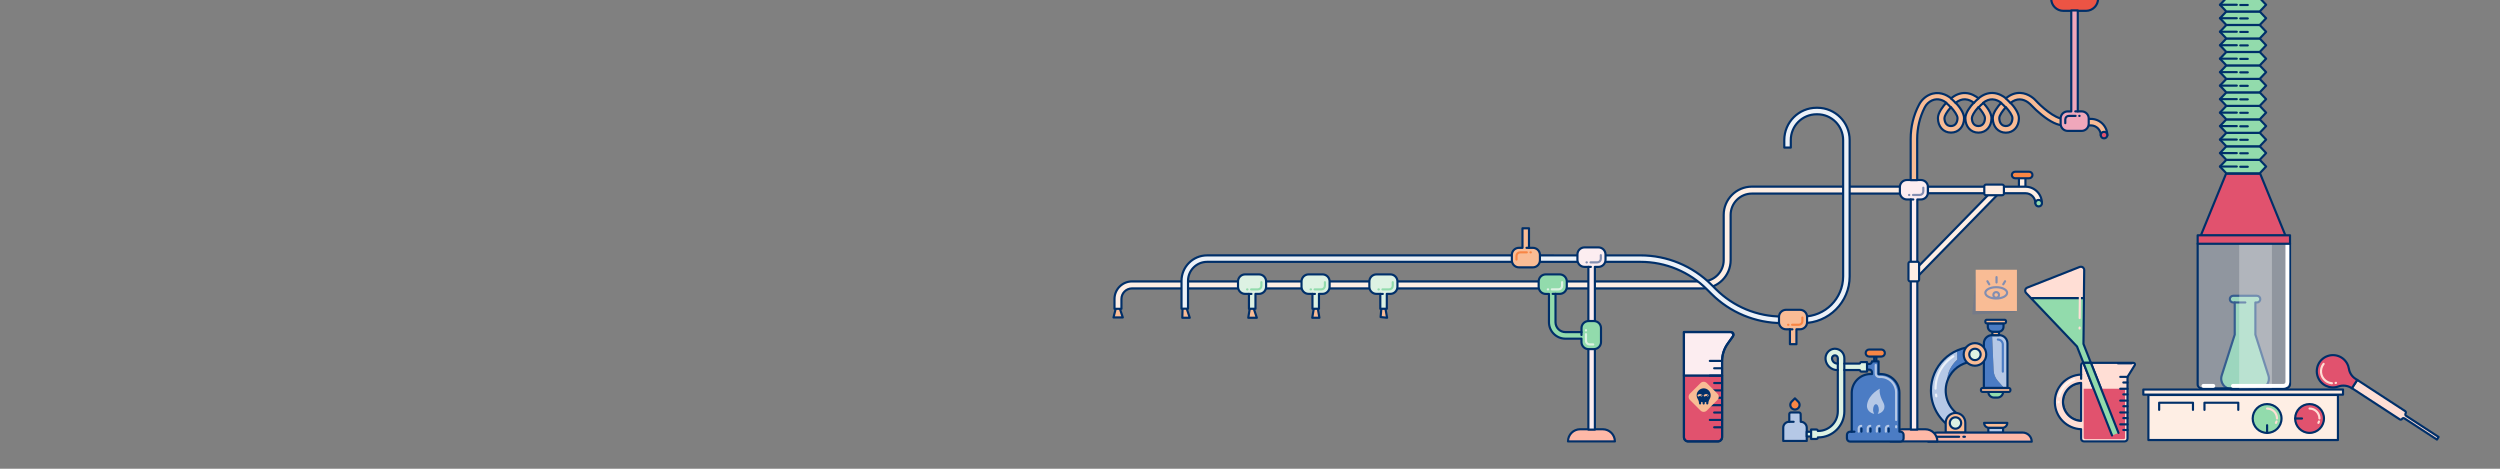 <?xml version="1.0" encoding="utf-8"?>
<!-- Generator: Adobe Illustrator 23.0.4, SVG Export Plug-In . SVG Version: 6.00 Build 0)  -->
<svg version="1.1" id="middle" xmlns="http://www.w3.org/2000/svg" xmlns:xlink="http://www.w3.org/1999/xlink" x="0px" y="0px"
	 viewBox="0 0 5760 1080" style="enable-background:new 0 0 5760 1080;" xml:space="preserve">
<rect x="0" y="0" width="5760" height="1080" fill="#808080" stroke="none"/>
<style type="text/css">
	.st0{fill:#F9BC95;stroke:#002F69;stroke-width:5;stroke-linecap:round;stroke-linejoin:round;}
	.st1{fill:#FEEEE4;stroke:#002F69;stroke-width:5;stroke-linecap:round;stroke-linejoin:round;}
	.st2{fill:#F88645;stroke:#002F69;stroke-width:5;stroke-linecap:round;stroke-linejoin:round;}
	.st3{opacity:0.3;fill:#5C6C98;enable-background:new    ;}
	.st4{fill:#F9BC95;}
	.st5{fill:#B5C8E6;}
	.st6{fill:#4B7CC4;}
	.st7{fill:none;stroke:#002F69;stroke-width:5;stroke-linecap:round;stroke-linejoin:round;}
	.st8{fill:none;stroke:#ECF1F8;stroke-width:5;stroke-linecap:round;stroke-miterlimit:10;}
	.st9{fill:#92DBAC;stroke:#002F69;stroke-width:5;stroke-linecap:round;stroke-linejoin:round;}
	.st10{fill:#B5C8E6;stroke:#002F69;stroke-width:5;stroke-linecap:round;stroke-linejoin:round;}
	.st11{fill:#4B7CC4;stroke:#002F69;stroke-width:5;stroke-linecap:round;stroke-linejoin:round;}
	.st12{fill:#DDF2E3;stroke:#002F69;stroke-width:5;stroke-linecap:round;stroke-linejoin:round;}
	.st13{fill:#FEB8A7;stroke:#002F69;stroke-width:5;stroke-linecap:round;stroke-linejoin:round;}
	.st14{fill:none;stroke:#4B7CC4;stroke-width:5;stroke-linecap:round;stroke-linejoin:round;}
	.st15{fill:none;stroke:#838EB1;stroke-width:5;stroke-linecap:round;stroke-linejoin:round;}
	.st16{fill:#ECF1F8;stroke:#002F69;stroke-width:5;stroke-linecap:round;stroke-linejoin:round;}
	.st17{fill:none;stroke:#92DBAC;stroke-width:5;stroke-linecap:round;stroke-linejoin:round;}
	.st18{fill:none;stroke:#F88645;stroke-width:5;stroke-linecap:round;stroke-linejoin:round;}
	.st19{fill:#FCEDF0;stroke:#002F69;stroke-width:5;stroke-linecap:round;stroke-linejoin:round;}
	.st20{fill:none;stroke:#DDF2E3;stroke-width:5;stroke-linecap:round;stroke-linejoin:round;}
	.st21{fill:#FFFFFF;stroke:#002F69;stroke-width:5;stroke-linecap:round;stroke-linejoin:round;}
	.st22{fill:none;stroke:#B5C8E6;stroke-width:5;stroke-linecap:round;stroke-linejoin:round;}
	.st23{fill:#E1526E;stroke:#002F69;stroke-width:5;stroke-linecap:round;stroke-linejoin:round;}
	.st24{fill:#002F69;}
	.st25{fill:#FFDED5;stroke:#002F69;stroke-width:5;stroke-linecap:round;stroke-linejoin:round;}
	.st26{fill:#E1526E;}
	.st27{fill:none;stroke:#FFDED5;stroke-width:5;stroke-linecap:round;stroke-linejoin:round;}
	.st28{fill:none;stroke:#FEF7F3;stroke-width:5;stroke-linecap:round;stroke-linejoin:round;}
	.st29{fill:#EC5444;stroke:#002F69;stroke-width:5;stroke-linecap:round;stroke-linejoin:round;}
	.st30{fill:#EFA7BB;stroke:#002F69;stroke-width:5;stroke-linecap:round;stroke-linejoin:round;}
	.st31{opacity:0.3;fill:#B5C8E6;}
	.st32{opacity:0.3;fill:#FFFFFF;}
	.st33{fill:none;stroke:#FFFFFF;stroke-width:9;stroke-linecap:round;stroke-linejoin:round;stroke-miterlimit:10;}
</style>
<title>middle</title>
<polyline class="st0" points="2570.4,712 2565.5,731.4 2586.9,731.4 2580.1,711 "/>
<polyline class="st0" points="2724.6,712.6 2724,732.1 2741.2,732.1 2734.4,711.7 "/>
<polyline class="st0" points="2879.2,712.6 2876,732.1 2895.7,732.1 2888.9,711.7 "/>
<polyline class="st0" points="3026.7,712.6 3023.4,732.1 3039.9,732.1 3036.4,711.7 "/>
<polyline class="st0" points="3182.5,712.6 3180.9,730.5 3195.8,732.1 3192.2,711.7 "/>
<path class="st1" d="M4412.7,639.5c2,0,4-0.8,5.4-2.3l190.5-195c2.9-3,2.7-7.7-0.3-10.6c-2.9-2.8-7.6-2.7-10.5,0.1l-190.5,195
	c-2.9,3-2.9,7.7,0.1,10.6C4408.8,638.7,4410.7,639.5,4412.7,639.5z"/>
<path class="st1" d="M4659.1,440.8c4.1,0,7.5-3.4,7.5-7.5l0,0v-27.7c0-4.1-3.4-7.5-7.5-7.5s-7.5,3.4-7.5,7.5v27.7
	C4651.6,437.5,4654.9,440.8,4659.1,440.8z"/>
<path class="st2" d="M4642.8,410.7h32.5c4.1,0,7.5-3.4,7.5-7.5s-3.4-7.5-7.5-7.5h-32.5c-4.1,0-7.5,3.4-7.5,7.5
	S4638.7,410.7,4642.8,410.7z"/>
<polygon class="st3" points="4643.7,716 4643.7,719.3 4544,724.7 4552.4,635.3 "/>
<rect x="4552" y="621.5" class="st4" width="95" height="95"/>
<path class="st5" d="M4509.1,807.6l0.6,20.9c0,0-24.4,20.3-22.7,48.2c-6.9,18.7-5.1,39.4,4.9,56.6c5.7,9.9,13.9,18.1,23.7,24
	l-17.4,29.2c-47.9-28.4-63.6-90.3-35.2-138.1C4473.8,830.4,4489.9,816.1,4509.1,807.6L4509.1,807.6z"/>
<path class="st6" d="M4509.7,828.5l-0.6-20.9c12.8-5.6,26.6-8.6,40.6-8.5v34c-28,0-53,17.5-62.7,43.7
	C4485.3,848.8,4509.7,828.5,4509.7,828.5z"/>
<path class="st7" d="M4498.2,986.5l17.4-29.2c-31.7-18.9-42.2-59.9-23.3-91.6c12-20.3,33.9-32.7,57.4-32.7v-34
	c-55.7,0-100.8,45.1-100.8,100.8C4448.9,935.4,4467.7,968.3,4498.2,986.5L4498.2,986.5z"/>
<path class="st8" d="M4460.6,909.1c0.2,1.3,0.5,2.7,0.7,4"/>
<path class="st8" d="M4500.4,821.1c-25.5,16.1-40.9,44.1-40.9,74.3"/>
<path class="st9" d="M4602,916h-7.9c-7.2,0-13-5.8-13-13l0,0l0,0h34l0,0l0,0C4615.1,910.2,4609.2,916,4602,916
	C4602,916,4602,916,4602,916z"/>
<rect x="4581.1" y="985.7" class="st10" width="34" height="11.3"/>
<path class="st0" d="M4624.8,974.3c0,6.3-5.1,11.3-11.3,11.3c0,0,0,0,0,0h-30.8c-6.3,0-11.3-5.1-11.3-11.3c0,0,0,0,0,0H4624.8z"/>
<path class="st5" d="M4593.2,853.3l-3.5-81.1h16.6c10.4,0,18.9,8.4,18.9,18.9c0,0,0,0,0,0v102.9h-7.8l-14.5-16.5
	C4597,870.7,4593.6,862.2,4593.2,853.3z"/>
<path class="st6" d="M4570.9,791.1c0-10.4,8.4-18.9,18.9-18.9l0,0l3.5,81.1c0.4,8.9,3.8,17.4,9.7,24.2l14.5,16.5h-46.5L4570.9,791.1
	z"/>
<path class="st7" d="M4625.2,893.9h-54.4l0,0V791.1c0-10.4,8.4-18.9,18.9-18.9l0,0h16.6c10.4,0,18.9,8.4,18.9,18.9c0,0,0,0,0,0
	L4625.2,893.9L4625.2,893.9z"/>
<rect x="4590.4" y="764.3" class="st0" width="15.3" height="7.9"/>
<path class="st11" d="M4604.5,764.3h-13c-6.4,0-11.6-5.2-11.6-11.6c0,0,0,0,0,0V745l0,0h36.2l0,0v7.6
	C4616.2,759.1,4611,764.3,4604.5,764.3L4604.5,764.3z"/>
<path class="st0" d="M4618.7,745h-41.3c-1.7,0-3.1-1.4-3.1-3.1v-2c0-1.7,1.4-3.1,3.1-3.1h41.3c1.7,0,3.1,1.4,3.1,3.1v2
	C4621.8,743.6,4620.4,745,4618.7,745z"/>
<path class="st0" d="M4628.2,903h-60.3c-2.1,0-3.8-1.7-3.8-3.8v-1.4c0-2.1,1.7-3.8,3.8-3.8h60.3c2.1,0,3.8,1.7,3.8,3.8v1.4
	C4632,901.3,4630.3,903,4628.2,903z"/>
<path class="st0" d="M4528.2,996.7h-45.3l0,0v-22.6c0-12.5,10.1-22.6,22.6-22.7l0,0c12.5,0,22.6,10.1,22.6,22.7V996.7L4528.2,996.7z
	"/>
<circle class="st12" cx="4505.4" cy="974.6" r="13.1"/>
<path class="st13" d="M4681.1,1017.6h-238.4l0,0l0,0c0-11.6,9.4-21,21-21h196.4C4671.7,996.6,4681.1,1006.1,4681.1,1017.6
	L4681.1,1017.6L4681.1,1017.6L4681.1,1017.6z"/>
<line class="st7" x1="4447.9" y1="1006.3" x2="4513.8" y2="1006.3"/>
<line class="st7" x1="4523.6" y1="1006.3" x2="4527.1" y2="1006.3"/>
<path class="st14" d="M4614.5,856.2v-62.4c0-6.3-5.1-11.4-11.4-11.5"/>
<circle class="st0" cx="4550.3" cy="816.6" r="26"/>
<circle class="st12" cx="4550.3" cy="816.6" r="13.1"/>
<ellipse class="st15" cx="4599.3" cy="674.7" rx="25.1" ry="13"/>
<circle class="st15" cx="4599.2" cy="679.5" r="6.5"/>
<line class="st15" x1="4600" y1="650.8" x2="4600" y2="638.5"/>
<line class="st15" x1="4583.2" y1="655" x2="4579" y2="648"/>
<line class="st15" x1="4615.5" y1="655" x2="4619.7" y2="648"/>
<path class="st13" d="M3612.7,1017h108c0-15.5-12.5-28-28-28h-52C3625.2,989,3612.7,1001.5,3612.7,1017z"/>
<path class="st1" d="M2567.8,711.5h16v-22.6c0-13.5,11-24.4,24.4-24.4h1314.1c36,0,65.1-29.2,65.1-65.1V495.1
	c0-27.1,22-49.1,49.1-49.1h369.7v-16h-369.7c-36,0-65.1,29.2-65.1,65.1v104.2c0,27.1-22,49.1-49.1,49.1H2608.2
	c-22.3,0-40.4,18.1-40.4,40.4V711.5z"/>
<path class="st16" d="M4105.9,744.4h48.2c59.4-0.1,107.5-48.2,107.5-107.5V322.7c0-41.1-33.3-74.3-74.4-74.4h-1.8
	c-41.1,0-74.3,33.3-74.4,74.4v17.3h15v-17.3c0-32.8,26.6-59.4,59.4-59.4h1.8c32.8,0,59.3,26.6,59.4,59.4v314.1
	c-0.1,51.1-41.5,92.5-92.5,92.5h-48.2c-57.3,0-112.2-22.7-152.7-63.2l-10-10c-43.3-43.3-102.1-67.7-163.3-67.7H2781
	c-32.5,0-58.8,26.4-58.8,58.8v64h15v-64c0-24.2,19.6-43.8,43.8-43.9h998.9c57.3,0,112.2,22.8,152.7,63.3l10,10
	C3985.9,720,4044.7,744.4,4105.9,744.4L4105.9,744.4z"/>
<path class="st12" d="M2868.7,632.2h32.1c9,0,16.3,7.3,16.3,16.3v0v12.3c0,9-7.3,16.3-16.3,16.3l0,0h-8.2v34.3h-15v-34.3h-8.9
	c-9,0-16.3-7.3-16.3-16.3v0v-12.3C2852.4,639.5,2859.7,632.2,2868.7,632.2z"/>
<line class="st7" x1="2877.6" y1="677.2" x2="2883.3" y2="677.2"/>
<path class="st17" d="M2882.6,666.8h15.4c4.6,0,8.3-3.7,8.3-8.3c0,0,0,0,0,0v-8.3"/>
<line class="st17" x1="2873.4" y1="666.8" x2="2874.1" y2="666.8"/>
<path class="st12" d="M3015,632.2h32.1c9,0,16.3,7.3,16.3,16.3v0v12.3c0,9-7.3,16.3-16.3,16.3l0,0h-8.2v34.3h-15v-34.3h-8.9
	c-9,0-16.3-7.3-16.3-16.3c0,0,0,0,0,0v-12.3C2998.7,639.5,3006,632.2,3015,632.2C3015,632.2,3015,632.2,3015,632.2z"/>
<line class="st7" x1="3023.9" y1="677.2" x2="3029.6" y2="677.2"/>
<path class="st17" d="M3028.9,666.8h15.4c4.6,0,8.3-3.7,8.3-8.3c0,0,0,0,0,0v-8.3"/>
<line class="st17" x1="3019.7" y1="666.8" x2="3020.4" y2="666.8"/>
<path class="st12" d="M3171.3,632.2h32.1c9,0,16.3,7.3,16.3,16.3v0v12.3c0,9-7.3,16.3-16.3,16.3l0,0h-8.2v34.3h-15v-34.3h-8.9
	c-9,0-16.3-7.3-16.3-16.3v-12.3C3155,639.5,3162.3,632.2,3171.3,632.2z"/>
<line class="st7" x1="3180.2" y1="677.2" x2="3185.9" y2="677.2"/>
<path class="st17" d="M3185.2,666.8h15.4c4.6,0,8.3-3.7,8.3-8.3c0,0,0,0,0,0v-8.3"/>
<line class="st17" x1="3176" y1="666.8" x2="3176.7" y2="666.8"/>
<path class="st0" d="M4115.1,713.8h32.1c9,0,16.3,7.3,16.3,16.3v12.3c0,9-7.3,16.3-16.3,16.3h-8.2v34.3h-15v-34.3h-8.9
	c-9,0-16.3-7.3-16.3-16.3v-12.3C4098.8,721.1,4106.1,713.8,4115.1,713.8z"/>
<line class="st7" x1="4124" y1="758.8" x2="4129.7" y2="758.8"/>
<path class="st18" d="M4129,748.3h15.4c4.6,0,8.3-3.7,8.3-8.3c0,0,0,0,0,0v-8.3"/>
<line class="st18" x1="4119.8" y1="748.3" x2="4120.5" y2="748.3"/>
<path class="st19" d="M3650.7,570h32.1c9,0,16.3,7.3,16.3,16.3v0v12.3c0,9-7.3,16.3-16.3,16.3l0,0h-8.2v374.9h-15V614.9h-8.9
	c-9,0-16.3-7.3-16.3-16.3v0v-12.3C3634.4,577.3,3641.7,570,3650.7,570z"/>
<line class="st7" x1="3659.6" y1="614.9" x2="3665.3" y2="614.9"/>
<path class="st15" d="M3664.6,604.5h15.4c4.6,0,8.3-3.7,8.3-8.3c0,0,0,0,0,0v-8.3"/>
<line class="st15" x1="3655.4" y1="604.5" x2="3656" y2="604.5"/>
<path class="st13" d="M4355.7,1017h108c0-15.5-12.5-28-28-28h-52C4368.2,989,4355.7,1001.5,4355.7,1017z"/>
<path class="st19" d="M4393.6,414.7h32.1c9,0,16.3,7.3,16.3,16.3v12.3c0,9-7.3,16.3-16.3,16.3h-8.2v530.2h-15V459.6h-8.9
	c-9,0-16.3-7.3-16.3-16.3c0,0,0,0,0,0V431C4377.3,422,4384.6,414.7,4393.6,414.7C4393.6,414.7,4393.6,414.7,4393.6,414.7z"/>
<line class="st7" x1="4402.5" y1="459.6" x2="4408.2" y2="459.6"/>
<path class="st15" d="M4407.6,449.2h15.4c4.6,0,8.3-3.7,8.3-8.3c0,0,0,0,0,0v-8.4"/>
<line class="st15" x1="4398.4" y1="449.2" x2="4399" y2="449.2"/>
<path class="st0" d="M3531.7,616h-32.1c-9,0-16.3-7.3-16.3-16.3v0v-12.4c0-9,7.3-16.3,16.3-16.3h8.2v-45h15v45h8.9
	c9,0,16.3,7.3,16.3,16.3v0v12.3C3548,608.6,3540.7,616,3531.7,616C3531.7,616,3531.7,616,3531.7,616z"/>
<line class="st7" x1="3522.8" y1="571" x2="3517.1" y2="571"/>
<path class="st18" d="M3517.7,581.4h-15.4c-4.6,0-8.3,3.7-8.3,8.3c0,0,0,0,0,0v8.3"/>
<line class="st18" x1="3526.9" y1="581.4" x2="3526.3" y2="581.4"/>
<path class="st9" d="M3561.5,632.2h32.1c9,0,16.3,7.3,16.3,16.3v0v12.3c0,9-7.3,16.3-16.3,16.3l0,0h-9.7v65.2
	c0,12.6,10.3,22.9,22.9,22.9h37V756c0-9,7.3-16.3,16.3-16.3l0,0h12.3c9,0,16.3,7.3,16.3,16.3v32.1c0,9-7.3,16.3-16.3,16.3
	c0,0,0,0,0,0H3660c-9,0-16.3-7.3-16.3-16.3c0,0,0,0,0,0v-7.8h-37c-20.9,0-37.9-17-37.9-37.9v-65.2h-7.4c-9,0-16.3-7.3-16.3-16.3
	v-12.3C3545.1,639.5,3552.4,632.2,3561.5,632.2z"/>
<path class="st20" d="M3575.4,666.7h15.4c4.6,0,8.3-3.7,8.3-8.3c0,0,0,0,0,0v-8.3"/>
<line class="st20" x1="3566.2" y1="666.7" x2="3566.8" y2="666.7"/>
<path class="st20" d="M3654.1,769.9v15.4c0,4.6,3.7,8.3,8.3,8.3l0,0h8.4"/>
<line class="st20" x1="3654.1" y1="760.7" x2="3654.1" y2="761.4"/>
<line class="st7" x1="3583.9" y1="677.1" x2="3577.4" y2="677.1"/>
<line class="st7" x1="3643.7" y1="765.2" x2="3643.7" y2="771.7"/>
<path class="st10" d="M4122.2,971.8h0.3v-17.7c0-2.1,1.7-3.8,3.9-3.8l0,0h18.4c2.1,0,3.9,1.7,3.9,3.8l0.3,17.7
	c7.6,0,13.7,6.1,13.8,13.7v30.4h-54.2v-30.4C4108.5,978,4114.6,971.8,4122.2,971.8L4122.2,971.8z"/>
<line class="st7" x1="4122.5" y1="971.8" x2="4132.5" y2="971.8"/>
<rect x="4162.7" y="994.8" class="st12" width="18.5" height="10.8"/>
<rect x="4318.1" y="821.7" class="st21" width="5.1" height="11.5"/>
<path class="st2" d="M4334.6,821.5h-28c-4.5,0-8.1-3.6-8.1-8.1l0,0c0-4.5,3.6-8.1,8.1-8.1h28c4.5,0,8.1,3.6,8.1,8.1l0,0
	C4342.8,817.9,4339.1,821.5,4334.6,821.5z"/>
<path class="st11" d="M4262.6,994.6h3.8v-89.4c0-23.9,19.4-43.4,43.4-43.4h3.2v-4.2c0-3.3-2.7-6-6-6h-10v-13h10c3.3,0,6-2.7,6-6
	h15.2v29.2h4.7c23.9,0,43.4,19.4,43.4,43.3c0,0,0,0,0,0v89.4h2.3c4,0,7.3,3.3,7.3,7.3v8.3c0,4-3.2,7.3-7.3,7.3c0,0,0,0,0,0h-116
	c-4,0-7.3-3.3-7.3-7.3l0,0v-8.3C4255.4,997.9,4258.6,994.6,4262.6,994.6z"/>
<line class="st7" x1="4265.6" y1="994.6" x2="4272.7" y2="994.6"/>
<line class="st7" x1="4351.5" y1="987.6" x2="4351.5" y2="994.4"/>
<line class="st7" x1="4330.6" y1="987.6" x2="4330.6" y2="994.4"/>
<line class="st7" x1="4309.7" y1="987.6" x2="4309.7" y2="994.4"/>
<line class="st7" x1="4288.8" y1="987.6" x2="4288.8" y2="994.4"/>
<line class="st22" x1="4368.7" y1="982" x2="4368.7" y2="984.5"/>
<path class="st22" d="M4321.7,841v19.6c0,4.3,3.5,7.9,7.9,7.9c0,0,0,0,0,0h3.5c19.7,0,35.6,16,35.6,35.6v63.5"/>
<path class="st22" d="M4350.7,981.2L4350.7,981.2c-3.1,0-5.7,2.5-5.7,5.7c0,0,0,0,0,0v7.5"/>
<path class="st22" d="M4329.9,981.2L4329.9,981.2c-3.1,0-5.7,2.5-5.7,5.6c0,0,0,0,0,0v7.5"/>
<path class="st22" d="M4309,981.2L4309,981.2c-3.1,0-5.7,2.5-5.7,5.7c0,0,0,0,0,0v7.5"/>
<path class="st22" d="M4288.2,981.2L4288.2,981.2c-3.1,0-5.7,2.5-5.7,5.7c0,0,0,0,0,0v7.5"/>
<path class="st5" d="M4301.7,932c3.9-24.3,29.5-36.5,29.5-36.5s-3.6,10.7,7.5,30.8c8.5,15.5-2.2,25.5-12.5,27.4
	c1.8-3,2.7-6.4,2.6-9.9c0-6.9-3-12.5-6.6-12.5s-6.6,5.6-6.6,12.5c-0.1,3.4,0.8,6.8,2.5,9.8C4308.6,951.7,4299.8,944.1,4301.7,932z"
	/>
<path class="st12" d="M4185.1,989.6h-12.3v21.8h12.3c1.8,0,3.3-1.5,3.3-3.3v-0.3h0.9c33.2,0,60.1-26.9,60.1-60.1v-95.1h34.9
	c0.9,0,1.7,0.8,1.7,1.7v0.1c0,0.9,0.8,1.7,1.7,1.7l0,0h13.9v-21.8h-13.9c-0.9,0-1.7,0.8-1.7,1.7c0,0,0,0,0,0l0,0
	c0,0.9-0.7,1.7-1.7,1.7h-34.9v-12.5c0-12-9.8-21.7-21.8-21.7c-0.3,0-0.5,0-0.8,0c-13.1,0.5-22.5,12.7-20.6,25.7
	c2,13.5,13.6,23.5,27.2,23.5h0.9v95.1c0,24.9-20.2,45.1-45.1,45.1h-0.9C4188.3,991,4186.9,989.6,4185.1,989.6z M4234.3,837.7h-0.9
	c-6.9,0-12.5-5.6-12.5-12.5c0.1-3.7,3.3-6.6,7-6.5c3.5,0.1,6.3,3,6.5,6.5V837.7z"/>
<line class="st7" x1="4234.3" y1="852.7" x2="4234.3" y2="837.7"/>
<line class="st7" x1="4249.3" y1="852.7" x2="4249.3" y2="837.7"/>
<path class="st2" d="M4143.1,940.4L4143.1,940.4c-4.2,4.2-10.9,4.2-15.1,0l0,0c-4.2-4.2-4.2-10.9,0-15.1l7.5-7.5l0,0l7.5,7.5
	C4147.3,929.5,4147.3,936.2,4143.1,940.4z"/>
<path class="st19" d="M3879.7,865.7V765h106.6c3.8,0,6.9,3.1,6.9,6.9c0,1.4-0.4,2.8-1.3,4l-11.8,16.5c-8.1,11.4-12.5,25.1-12.5,39.1
	v34.1H3879.7z"/>
<path class="st23" d="M3967.7,1007.3c0,5.4-4.3,9.7-9.7,9.7h-68.5c-5.4,0-9.7-4.4-9.7-9.7V865.7h88L3967.7,1007.3z"/>
<path class="st7" d="M3993.2,774.2l-12.4,17.4c-8.5,12-13.1,26.3-13.1,41v174.6c0,5.4-4.3,9.7-9.7,9.8h-68.5c-5.4,0-9.7-4.4-9.7-9.7
	V765h108.7c3.2,0,5.8,2.6,5.8,5.9C3994.2,772.1,3993.9,773.2,3993.2,774.2z"/>
<line class="st7" x1="3967.5" y1="831.5" x2="3939.5" y2="831.5"/>
<line class="st7" x1="3967.5" y1="848.5" x2="3949.5" y2="848.5"/>
<line class="st7" x1="3967.5" y1="865.5" x2="3939.5" y2="865.5"/>
<line class="st7" x1="3967.5" y1="882.5" x2="3949.5" y2="882.5"/>
<line class="st7" x1="3967.5" y1="899.5" x2="3939.5" y2="899.5"/>
<line class="st7" x1="3967.5" y1="916.5" x2="3949.5" y2="916.5"/>
<line class="st7" x1="3967.5" y1="933.5" x2="3939.5" y2="933.5"/>
<line class="st7" x1="3967.5" y1="950.5" x2="3949.5" y2="950.5"/>
<line class="st7" x1="3967.5" y1="967.5" x2="3939.5" y2="967.5"/>
<line class="st7" x1="3967.5" y1="984.5" x2="3949.5" y2="984.5"/>
<path class="st4" d="M3957,921.4l-24.6,24.6c-3.9,3.9-10.3,3.9-14.3,0l-24.6-24.6c-3.9-3.9-3.9-10.3,0-14.3l24.6-24.6
	c3.9-3.9,10.3-3.9,14.3,0l24.6,24.6C3961,911.1,3961,917.5,3957,921.4z"/>
<path class="st24" d="M3909,910.7c0,3,0.9,6,2.5,8.6c1.9,3,3,6.5,3,10v0.2c0,1.3,1.1,2.4,2.4,2.5c1.3,0,2.4-1.1,2.5-2.4c0,0,0,0,0,0
	v-3.7c1.1,0.4,2.2,0.7,3.4,0.9v2.8c0,1.3,1.1,2.4,2.4,2.5c1.3,0,2.4-1.1,2.5-2.4c0,0,0,0,0,0v-2.8c1.2-0.2,2.3-0.5,3.4-0.9v3.7
	c0.1,1.4,1.3,2.4,2.6,2.3c1.2-0.1,2.2-1.1,2.3-2.3v-0.2c0-3.5,1.1-7,3-10c4.7-7.6,2.4-17.5-5.1-22.3s-17.5-2.4-22.3,5.1
	C3909.9,904.7,3909,907.7,3909,910.7L3909,910.7z M3925.8,910c1.4-1.4,3.2-2.2,5.2-2.1c1.7,0,3.4,0.6,4.8,1.7c0.9,0.8,1,2.2,0.2,3.1
	c-0.8,0.9-2.2,1-3.1,0.2l0,0c-0.5-0.4-1.2-0.7-1.9-0.6c-0.7,0-1.5,0.2-2,0.7c-0.4,0.4-1,0.7-1.6,0.7c-0.5,0-1.1-0.2-1.5-0.6
	C3925.1,912.2,3925.1,910.9,3925.8,910L3925.8,910z M3911.5,910c1.4-1.4,3.2-2.2,5.2-2.1c1.7,0,3.4,0.6,4.8,1.7
	c0.9,0.8,1,2.2,0.2,3.1c-0.8,0.9-2.2,1-3.1,0.2c-0.5-0.4-1.2-0.7-1.9-0.6c-0.7,0-1.5,0.2-2,0.7c-0.4,0.4-1,0.7-1.6,0.7
	c-0.5,0-1.1-0.2-1.5-0.6C3910.7,912.2,3910.7,910.9,3911.5,910L3911.5,910z"/>
<circle class="st24" cx="3933.9" cy="910.9" r="1.3"/>
<circle class="st24" cx="3919.7" cy="910.9" r="1.3"/>
<path class="st1" d="M4689.5,468h15c0-20.9-16.9-37.8-37.8-37.8H4442v15h224.7C4679.3,445.2,4689.5,455.4,4689.5,468z"/>
<path class="st1" d="M4613,449.8h-37.2c-2.2,0-4-1.8-4-4v-16.5c0-2.2,1.8-4,4-4h37.2c2.2,0,4,1.8,4,4v16.5
	C4617,448,4615.2,449.8,4613,449.8z"/>
<path class="st1" d="M4421.6,607.1v37.2c0,2.2-1.8,4-4,4h-16.5c-2.2,0-4-1.8-4-4v-37.2c0-2.2,1.8-4,4-4h16.5
	C4419.8,603.1,4421.6,604.9,4421.6,607.1z"/>
<path class="st25" d="M4670.9,662.6l120.6-47.5c4-1.6,8.4,0.4,10,4.3c0.4,0.9,0.5,1.9,0.5,2.9l-0.7,64.6h-121.9l-11.3-11.9
	c-2.9-3.1-2.8-7.9,0.3-10.9C4669.1,663.5,4670,663,4670.9,662.6z"/>
<path class="st7" d="M4753,926c0-23.4,18.4-42.7,41.9-43.8v87.6C4771.4,968.7,4753,949.4,4753,926z"/>
<path class="st25" d="M4866.1,1003.3L4800.2,836l0,0c-3,0-5.4,2.4-5.4,5.4c0,0,0,0,0,0V863c-34.8,1.4-61.8,30.7-60.4,65.5
	c1.3,32.8,27.6,59.1,60.4,60.4v21.5c0,3.6,3,6.6,6.6,6.6h93.8c3.6,0,6.6-3,6.6-6.6v0V868.3l16.6-26.8c1.1-1.7,0.5-4-1.2-5
	c-0.6-0.4-1.2-0.5-1.9-0.5h-97.9l63.6,161.4L4866.1,1003.3z M4794.8,969.8c-24.2-1.2-42.9-21.7-41.7-45.9
	c1.1-22.6,19.1-40.6,41.7-41.7V969.8z"/>
<polygon class="st9" points="4817.4,836 4800.2,836 4785.4,798.3 4679.5,687 4801.4,687 4800.3,792.4 "/>
<path class="st26" d="M4893.2,1011.7h-88.9c-1.9,0-3.5-1.5-3.5-3.5V895.7l0,0h95.3l0,0v113
	C4896.2,1010.3,4894.8,1011.7,4893.2,1011.7C4893.2,1011.7,4893.2,1011.7,4893.2,1011.7z"/>
<polyline class="st9" points="4866.1,1003.3 4800.2,836 4817.4,836 4881,997.4 "/>
<line class="st27" x1="4791.5" y1="754.8" x2="4791.4" y2="756.8"/>
<line class="st27" x1="4792.5" y1="635.7" x2="4791.6" y2="732.7"/>
<line class="st7" x1="4901.9" y1="868.3" x2="4885.1" y2="868.3"/>
<line class="st7" x1="4901.9" y1="881.3" x2="4892.2" y2="881.3"/>
<line class="st7" x1="4901.9" y1="895.7" x2="4885.1" y2="895.7"/>
<line class="st7" x1="4901.9" y1="908.7" x2="4892.2" y2="908.7"/>
<line class="st7" x1="4901.9" y1="923" x2="4885.1" y2="923"/>
<line class="st7" x1="4901.9" y1="936" x2="4892.2" y2="936"/>
<line class="st7" x1="4901.9" y1="950.3" x2="4885.1" y2="950.3"/>
<line class="st7" x1="4901.9" y1="963.3" x2="4892.2" y2="963.3"/>
<line class="st7" x1="4901.9" y1="977.7" x2="4885.1" y2="977.7"/>
<line class="st7" x1="4901.9" y1="990.7" x2="4892.2" y2="990.7"/>
<line class="st7" x1="4794.9" y1="863" x2="4794.9" y2="872.7"/>
<path class="st28" d="M4742.9,925.7c0,0.4,0,0.8,0,1.2"/>
<path class="st28" d="M4778.9,874.5c-17.3,6.2-30.3,20.8-34.6,38.7"/>
<path class="st0" d="M4402.2,320v95h15v-95c0-25.1,5.9-49.8,17.2-72.2c3.6-7.3,9.6-13.1,16.9-16.4c14.2-6.3,26.4,0.2,33,5.2
	c-7.6,8.2-19.3,23-19.3,35.5c0,19.6,12.4,33.4,30.1,33.4s30.1-13.7,30.1-33.4c0-12.5-11.6-27.2-19.2-35.4c7.1-5.5,14.3-8.2,21.5-7.9
	c8.4,0.3,15.5,4.4,20,7.9c-7.6,8.2-19.3,23-19.3,35.5c0,19.6,12.4,33.4,30.1,33.4s30.1-13.7,30.1-33.4c0-12.5-11.6-27.2-19.2-35.4
	c7-5.5,14.2-8.1,21.4-7.9c8.5,0.3,15.6,4.4,20.1,7.9c-7.6,8.2-19.3,23-19.3,35.5c0,19.6,12.4,33.4,30.1,33.4s30.1-13.7,30.1-33.4
	c0-12.5-11.6-27.2-19.2-35.4c7-5.5,14.2-8.1,21.4-7.9c14.5,0.4,25.2,12.4,25.3,12.5l0.1,0.1c7.8,8.3,16.1,16,25,23.2
	c19.8,16,36.8,24.1,50.6,24.1h62.5c12.7,0,23,10.3,23,23h15c0-21-17-38-38-38h-62.5c-21,0-53.6-30.5-64.4-42.3
	c-1.3-1.5-15.4-16.8-35.9-17.5c-11.4-0.4-22.5,3.7-32.8,12.3l-0.1-0.1l-0.1,0.1c-6.1-5-16.8-11.7-30.2-12.2
	c-11.4-0.4-22.5,3.7-32.8,12.3l-0.1-0.1l-0.1,0.1c-6.1-5-16.8-11.7-30.2-12.2c-11.4-0.4-22.5,3.7-32.8,12.3l-0.1-0.1l0,0
	c-10.6-8.7-29.3-17.4-49.8-8.2c-10.5,4.8-19,13-24.2,23.4C4408.7,265.5,4402.2,292.5,4402.2,320z M4606.4,272
	c0-6.1,7.7-16.9,15.1-25.1c7.4,8.2,15.1,18.9,15.1,25.1c0,8.5-3.9,18.4-15.1,18.4S4606.4,280.5,4606.4,272z M4543.2,272
	c0-4,4.7-13.9,15-25.1c7.4,8.2,15.1,19,15.1,25.1c0,8.5-3.9,18.4-15.1,18.4S4543.2,280.5,4543.2,272L4543.2,272z M4480,272
	c0-4,4.7-13.9,15-25.1c7.4,8.2,15.1,19,15.1,25.1c0,8.5-4,18.4-15.1,18.4S4480,280.5,4480,272z"/>
<path class="st2" d="M4484.3,237.5c3.9,3.1,7.5,6.6,10.7,10.4"/>
<path class="st2" d="M4495.2,227c3.9,3.2,7.5,6.8,10.8,10.6"/>
<path class="st2" d="M4547.5,237.5c3.3-3.9,6.9-7.4,10.9-10.5"/>
<path class="st2" d="M4558.3,247.9c3.3-3.8,7-7.2,10.9-10.3"/>
<path class="st2" d="M4610.7,237.5c3.9,3.2,7.5,6.7,10.8,10.5"/>
<path class="st2" d="M4621.6,227c3.7,3.4,7.3,6.9,10.7,10.6"/>
<path class="st29" d="M4834-3h-108c0,15.5,12.5,28,28,28h52C4821.5,25,4834,12.5,4834-3z"/>
<path class="st30" d="M4796.1,301.6H4764c-9,0-16.3-7.3-16.3-16.3v-12.3c0-9,7.3-16.3,16.3-16.3h8.2V24.1h15v232.5h8.9
	c9,0,16.3,7.3,16.3,16.3v12.3C4812.4,294.2,4805.1,301.6,4796.1,301.6z"/>
<line class="st7" x1="4787.2" y1="256.6" x2="4781.5" y2="256.6"/>
<path class="st7" d="M4782.1,267h-15.4c-4.6,0-8.3,3.7-8.3,8.3c0,0,0,0,0,0v8.4"/>
<line class="st7" x1="4791.3" y1="267" x2="4790.7" y2="267"/>
<circle class="st9" cx="4697.1" cy="468.1" r="7.5"/>
<circle class="st23" cx="4847.7" cy="311.2" r="7.5"/>
<g>
	<path class="st25" d="M5614.7,1012.8l-74.9-48.8c-1.8-1.2-4.2-0.7-5.4,1.1c0,0,0,0,0,0l0,0c-1.2,1.8-3.6,2.3-5.4,1.1l-110.3-71.9
		l12.4-19l110.3,71.9c1.8,1.2,2.3,3.6,1.1,5.4l0,0c-1.2,1.8-0.7,4.2,1.1,5.4c0,0,0,0,0,0l74.9,48.8L5614.7,1012.8z"/>
	<path class="st23" d="M5418.7,894.5l-1-0.6c-9-5.8-20.2-7-30.3-3.4c-19.4,6.8-40.6-3.4-47.4-22.8c-6.8-19.4,3.4-40.6,22.8-47.4
		c19.4-6.8,40.6,3.4,47.4,22.8c0.7,2.1,1.3,4.3,1.7,6.6c1.5,9.4,6.9,17.8,14.9,22.9l4.3,2.8L5418.7,894.5z"/>
	<path class="st27" d="M5381.2,882.3l0.9-0.2"/>
	<path class="st27" d="M5353.6,838.4c-9.5,11.8-7.6,29.1,4.2,38.6c4.3,3.4,9.4,5.5,14.9,6"/>
</g>
<line class="st25" x1="4879.8" y1="837.1" x2="4911.5" y2="837.1"/>
<g>
	<rect x="4949.9" y="910" class="st1" width="436.7" height="103.8"/>
	<polyline class="st7" points="4974.7,944.3 4974.7,927.9 5052.6,927.9 5052.6,944.3 	"/>
	<polyline class="st7" points="5079.1,944.3 5079.1,927.9 5157,927.9 5157,944.3 	"/>
	<circle class="st23" cx="5321.2" cy="964.2" r="33.2"/>
	<path class="st27" d="M5321.2,941.3c12.6,0,22.8,10.2,22.8,22.8"/>
	<path class="st27" d="M5342.9,971.1c-0.3,1.1-0.8,2.2-1.3,3.2"/>
	<circle class="st9" cx="5223.4" cy="964.2" r="33.2"/>
	<path class="st27" d="M5223.4,941.3c12.6,0,22.8,10.2,22.8,22.8"/>
	<path class="st27" d="M5245.1,971.1c-0.3,1.1-0.8,2.2-1.3,3.2"/>
	<rect x="4938.2" y="897.5" class="st1" width="460.1" height="11.7"/>
	<line class="st7" x1="5223.4" y1="997.4" x2="5223.4" y2="979.7"/>
	<line class="st7" x1="5288" y1="964.2" x2="5303.8" y2="964.2"/>
</g>
<g>
	<path class="st9" d="M5226.4,865.1l-29.9-93.9h-0.1v-74.3h3.6c4.2,0,7.7-3.4,7.7-7.7c0-4.2-3.4-7.7-7.7-7.7h-54.8
		c-4.2,0-7.7,3.4-7.7,7.7c0,4.2,3.4,7.7,7.7,7.7h3.6v74.3h-0.1l-29.9,93.9c-5,15.6,6.7,31.6,23.1,31.6h61.4
		C5219.7,896.7,5231.4,880.7,5226.4,865.1z"/>
	<line class="st9" x1="5148.8" y1="696.9" x2="5173.2" y2="696.9"/>
</g>
<g>
	<polyline class="st31" points="5063.4,561.6 5063.4,895 5276.2,894.3 5276.2,561.6 	"/>
	<path class="st7" d="M5063.4,561.6v324.2c0,5.1,4.1,9.2,9.2,9.2l194.4-0.7c5.1,0,9.2-4.1,9.2-9.2V561.6"/>
	<polyline class="st32" points="5159.1,561.6 5159.1,895 5234.5,894.3 5234.5,561.6 	"/>
	<path class="st33" d="M5144.7,889.1H5261c5.1,0,9.2-4.1,9.2-9.2V729.4V564.5"/>
	<line class="st33" x1="5076.7" y1="889.1" x2="5099.4" y2="889.1"/>
</g>
<g>
	<polygon class="st23" points="5265.8,543 5070.5,543 5128.8,400.3 5207.5,400.3 	"/>
	<g>
		<polygon class="st9" points="5129.5,399.3 5114.8,383.7 5129.5,368.2 5206.4,368.2 5221.1,383.7 5206.4,399.3 		"/>
		<line class="st9" x1="5114.8" y1="383.7" x2="5153.5" y2="383.7"/>
		<line class="st9" x1="5161.6" y1="384.2" x2="5178.8" y2="384.2"/>
	</g>
	<g>
		<polygon class="st9" points="5129.5,368.2 5114.8,352.7 5129.5,337.1 5206.4,337.1 5221.1,352.7 5206.4,368.2 		"/>
		<line class="st9" x1="5114.8" y1="352.7" x2="5153.5" y2="352.7"/>
		<line class="st9" x1="5161.6" y1="353.1" x2="5178.8" y2="353.1"/>
	</g>
	<g>
		<polygon class="st9" points="5129.5,337.1 5114.8,321.6 5129.5,306.1 5206.4,306.1 5221.1,321.6 5206.4,337.1 		"/>
		<line class="st9" x1="5114.8" y1="321.6" x2="5153.5" y2="321.6"/>
		<line class="st9" x1="5161.6" y1="322.1" x2="5178.8" y2="322.1"/>
	</g>
	<g>
		<polygon class="st9" points="5129.5,306 5114.8,290.5 5129.5,275 5206.4,275 5221.1,290.5 5206.4,306 		"/>
		<line class="st9" x1="5114.8" y1="290.5" x2="5153.5" y2="290.5"/>
		<line class="st9" x1="5161.6" y1="291" x2="5178.8" y2="291"/>
	</g>
	<g>
		<polygon class="st9" points="5129.5,275 5114.8,259.5 5129.5,243.9 5206.4,243.9 5221.1,259.5 5206.4,275 		"/>
		<line class="st9" x1="5114.8" y1="259.5" x2="5153.5" y2="259.5"/>
		<line class="st9" x1="5161.6" y1="259.9" x2="5178.8" y2="259.9"/>
	</g>
	<g>
		<polygon class="st9" points="5129.5,243.9 5114.8,228.4 5129.5,212.9 5206.4,212.9 5221.1,228.4 5206.4,243.9 		"/>
		<line class="st9" x1="5114.8" y1="228.4" x2="5153.5" y2="228.4"/>
		<line class="st9" x1="5161.6" y1="228.9" x2="5178.8" y2="228.9"/>
	</g>
	<g>
		<polygon class="st9" points="5129.5,212.8 5114.8,197.3 5129.5,181.8 5206.4,181.8 5221.1,197.3 5206.4,212.8 		"/>
		<line class="st9" x1="5114.8" y1="197.3" x2="5153.5" y2="197.3"/>
		<line class="st9" x1="5161.6" y1="197.8" x2="5178.8" y2="197.8"/>
	</g>
	<g>
		<polygon class="st9" points="5129.5,181.8 5114.8,166.2 5129.5,150.7 5206.4,150.7 5221.1,166.2 5206.4,181.8 		"/>
		<line class="st9" x1="5114.8" y1="166.2" x2="5153.5" y2="166.2"/>
		<line class="st9" x1="5161.6" y1="166.7" x2="5178.8" y2="166.7"/>
	</g>
	<g>
		<polygon class="st9" points="5129.5,150.7 5114.8,135.2 5129.5,119.7 5206.4,119.7 5221.1,135.2 5206.4,150.7 		"/>
		<line class="st9" x1="5114.8" y1="135.2" x2="5153.5" y2="135.2"/>
		<line class="st9" x1="5161.6" y1="135.7" x2="5178.8" y2="135.7"/>
	</g>
	<g>
		<polygon class="st9" points="5129.5,119.7 5114.8,104.2 5129.5,88.6 5206.4,88.6 5221.1,104.2 5206.4,119.7 		"/>
		<line class="st9" x1="5114.8" y1="104.2" x2="5153.5" y2="104.2"/>
		<line class="st9" x1="5161.6" y1="104.6" x2="5178.8" y2="104.6"/>
	</g>
	<g>
		<polygon class="st9" points="5129.5,88.6 5114.8,73.1 5129.5,57.6 5206.4,57.6 5221.1,73.1 5206.4,88.6 		"/>
		<line class="st9" x1="5114.8" y1="73.1" x2="5153.5" y2="73.1"/>
		<line class="st9" x1="5161.6" y1="73.6" x2="5178.8" y2="73.6"/>
	</g>
	<g>
		<polygon class="st9" points="5129.5,57.5 5114.8,42 5129.5,26.5 5206.4,26.5 5221.1,42 5206.4,57.5 		"/>
		<line class="st9" x1="5114.8" y1="42" x2="5153.5" y2="42"/>
		<line class="st9" x1="5161.6" y1="42.5" x2="5178.8" y2="42.5"/>
	</g>
	<g>
		<polygon class="st9" points="5129.5,26.5 5114.8,11 5129.5,-4.5 5206.4,-4.5 5221.1,11 5206.4,26.5 		"/>
		<line class="st9" x1="5114.8" y1="11" x2="5153.5" y2="11"/>
		<line class="st9" x1="5161.6" y1="11.5" x2="5178.8" y2="11.5"/>
	</g>
	<rect x="5063.4" y="542.1" class="st23" width="212.8" height="19.5"/>
</g>
</svg>

